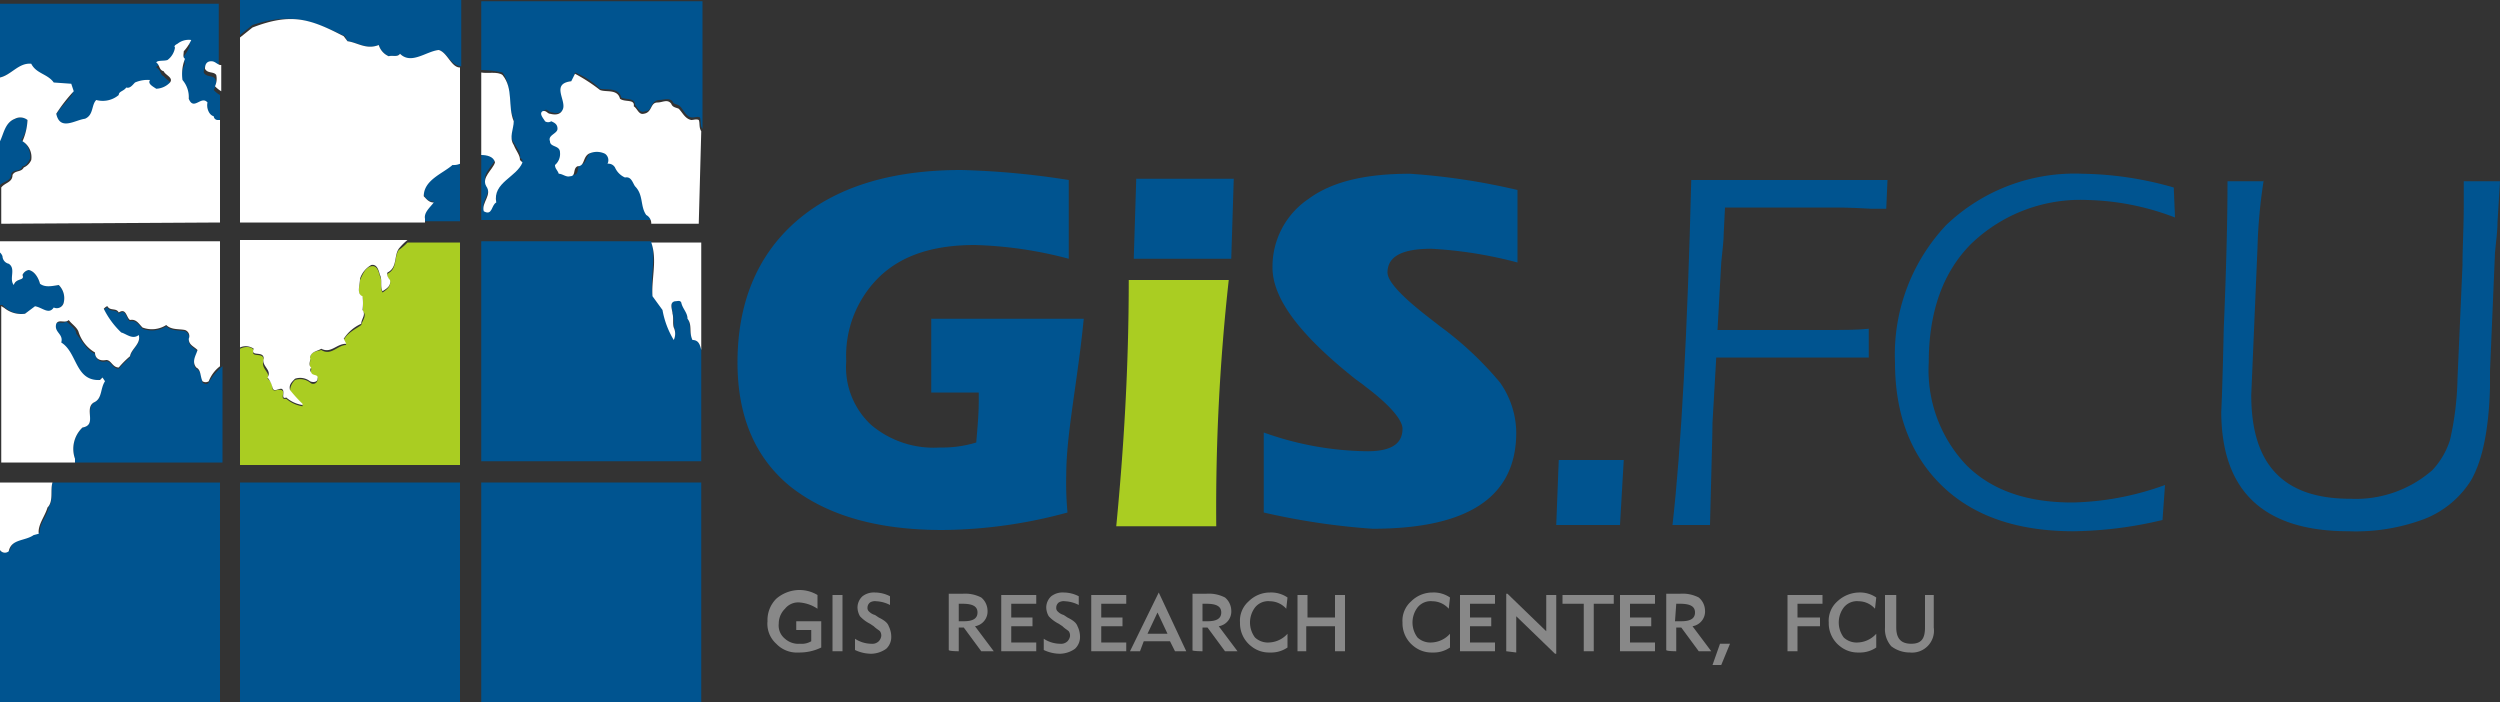 <svg xmlns="http://www.w3.org/2000/svg" width="200" height="56.2" viewBox="0 0 200 56.2">
  <rect x="0" y="0" width="200" height="56.2" fill="#333333" stroke="none"/>
  <g id="Group_6" data-name="Group 6" transform="translate(0 0.2)">
    <g id="Group_3" data-name="Group 3">
      <path id="Path_1" data-name="Path 1" d="M90.7,20.5l.2-6.4h7.8l-.2,6.4Z" fill="#005490"/>
      <path id="Path_2" data-name="Path 2" d="M98.3,22.2a165.792,165.792,0,0,0-1,19.7h-8c.6-6.2,1-12.7,1-19.7Z" fill="#aacd22"/>
      <g id="Group_1" data-name="Group 1">
        <path id="Path_3" data-name="Path 3" d="M137.4,26.2H146c1.4,0,2.6,0,3.5-.1v2.3H137.3l-.3,5.2c0,1-.1,3.9-.2,8.2h-3c.7-6.2,1.2-15.5,1.5-27.6H151l-.1,2.3h-1.2c-1.7-.1-2.6-.1-2.9-.1H138l-.1,2c0,.6-.1,1.4-.2,2.4Z" fill="#005490"/>
        <path id="Path_4" data-name="Path 4" d="M174,17.2a20.727,20.727,0,0,0-7-1.4,12.6,12.6,0,0,0-9.3,3.5c-2.3,2.3-3.4,5.5-3.4,9.5a11.028,11.028,0,0,0,3,8.2c2,2,4.8,3,8.5,3a22.927,22.927,0,0,0,7.4-1.4l-.2,2.8a32.057,32.057,0,0,1-7.1.9q-6.75,0-10.5-3.6c-2.5-2.4-3.8-5.7-3.8-9.9a15.105,15.105,0,0,1,4.1-11,14.865,14.865,0,0,1,10.9-4.1,27.525,27.525,0,0,1,7.3,1.1Z" fill="#005490"/>
        <path id="Path_5" data-name="Path 5" d="M181.1,14.2a41.462,41.462,0,0,0-.5,5.4l-.5,11.8c0,5.6,2.6,8.3,7.9,8.3a9.29,9.29,0,0,0,6.6-2.3A6.344,6.344,0,0,0,196,35a23.875,23.875,0,0,0,.6-4.9L197,21c0-1.4.1-3,.1-4.8V14.3H200l-.2,3.3c0,.6-.1,1.4-.2,2.4l-.4,9.5v1.3c-.1,3.4-.6,5.8-1.5,7.4a7.731,7.731,0,0,1-3.7,3.1,15.58,15.58,0,0,1-6.1,1q-10.2,0-10.2-9.6c0,.2.1-2,.2-6.6.2-4.8.3-8.7.3-11.8h2.9Z" fill="#005490"/>
      </g>
      <path id="Path_6" data-name="Path 6" d="M85.4,40.8a38.888,38.888,0,0,1-10,1.4c-5.3,0-9.3-1.2-12.2-3.5Q59,35.25,59,28.8c0-4.8,1.6-8.6,4.7-11.3s7.5-4.1,13.2-4.1a65.062,65.062,0,0,1,8.6.8v6.3A32.653,32.653,0,0,0,78,19.4c-3.3,0-5.8.8-7.6,2.5a8.814,8.814,0,0,0-2.7,6.8,6.291,6.291,0,0,0,2,5.1,7.754,7.754,0,0,0,5.5,1.8,9.246,9.246,0,0,0,2.9-.4c.1-1.2.2-2.3.2-3.3v-.7H74.5V25.3H86.7c-.5,5.1-1.4,9.2-1.4,12.5A25.384,25.384,0,0,0,85.4,40.8Z" fill="#005490"/>
      <path id="Path_7" data-name="Path 7" d="M101.1,34.4a25.208,25.208,0,0,0,8.3,1.5c1.9,0,2.8-.6,2.8-1.8,0-.7-1-1.9-3-3.4-.1-.1-.4-.3-.8-.6-4.4-3.5-6.6-6.4-6.6-8.9a6.528,6.528,0,0,1,2.9-5.5c1.9-1.4,4.6-2,8.1-2a53.018,53.018,0,0,1,8.6,1.3v5.8a33.766,33.766,0,0,0-6.9-1.1c-2.3,0-3.5.6-3.5,1.9q0,1.05,3.3,3.6l.9.7a27.124,27.124,0,0,1,4.8,4.5,7.068,7.068,0,0,1,1.3,4c0,5.2-3.9,7.7-11.5,7.7a55.72,55.72,0,0,1-8.7-1.3V34.4Z" fill="#005490"/>
      <g id="Group_2" data-name="Group 2">
        <path id="Path_8" data-name="Path 8" d="M124.7,36.6h5.2l-.3,5.2h-5.1Z" fill="#005490"/>
      </g>
    </g>
    <path id="Path_9" data-name="Path 9" d="M65.4,48.5A2.979,2.979,0,0,0,64,48a1.346,1.346,0,0,0-1.2.5,1.656,1.656,0,0,0-.5,1.2,1.346,1.346,0,0,0,.5,1.2,1.594,1.594,0,0,0,1.2.4,1.486,1.486,0,0,0,.9-.2v-.9H63.7v-.7h2v2.1a3.922,3.922,0,0,1-1.8.4,2.268,2.268,0,0,1-1.8-.7,2.139,2.139,0,0,1-.7-1.8,2.41,2.41,0,0,1,.7-1.8,2.875,2.875,0,0,1,1.8-.7,2.822,2.822,0,0,1,1.5.4Z" fill="#888"/>
    <path id="Path_10" data-name="Path 10" d="M66.6,51.9V47.4h.8v4.5Z" fill="#888"/>
    <path id="Path_11" data-name="Path 11" d="M68.4,50.9a2.421,2.421,0,0,0,1.3.4.735.735,0,0,0,.6-.2.758.758,0,0,0,.2-.4.6.6,0,0,0-.1-.4c-.1-.1-.3-.2-.5-.4l-.3-.2a2.761,2.761,0,0,1-.8-.6,1.445,1.445,0,0,1-.2-.7,1.222,1.222,0,0,1,.4-.9,1.493,1.493,0,0,1,1-.3,2.663,2.663,0,0,1,1.2.3v.7a2.607,2.607,0,0,0-1.1-.3.749.749,0,0,0-.5.1.52.52,0,0,0-.2.4.367.367,0,0,0,.1.3,1.069,1.069,0,0,0,.5.3l.3.2c.4.2.7.4.8.7a1.884,1.884,0,0,1,.2.8,1.284,1.284,0,0,1-.4,1,2.144,2.144,0,0,1-1.2.4,3.079,3.079,0,0,1-1.3-.3Z" fill="#888"/>
    <path id="Path_12" data-name="Path 12" d="M76.7,48.1H77c.8,0,1.2.2,1.2.7s-.4.7-1.1.7h-.4V48.1Zm0,3.8V50h.4l1.4,1.9h1l-1.5-2a1.2,1.2,0,0,0,1-1.3,1.389,1.389,0,0,0-.5-1,2.81,2.81,0,0,0-1.5-.3H75.9v4.5C75.9,51.9,76.7,51.9,76.7,51.9Z" fill="#888"/>
    <path id="Path_13" data-name="Path 13" d="M80.1,51.9V47.4h2.8v.7h-2v1.1h1.7v.7H80.9v1.3h2v.7Z" fill="#888"/>
    <path id="Path_14" data-name="Path 14" d="M83.5,50.9a2.421,2.421,0,0,0,1.3.4.735.735,0,0,0,.6-.2.758.758,0,0,0,.2-.4.6.6,0,0,0-.1-.4c-.1-.1-.3-.2-.5-.4l-.3-.2a2.761,2.761,0,0,1-.8-.6,1.445,1.445,0,0,1-.2-.7,1.222,1.222,0,0,1,.4-.9,1.493,1.493,0,0,1,1-.3,2.663,2.663,0,0,1,1.2.3v.7a2.607,2.607,0,0,0-1.1-.3.749.749,0,0,0-.5.1.52.52,0,0,0-.2.4.367.367,0,0,0,.1.3,1.069,1.069,0,0,0,.5.3l.3.2c.4.2.7.4.8.7a1.884,1.884,0,0,1,.2.8,1.284,1.284,0,0,1-.4,1,2.144,2.144,0,0,1-1.2.4,3.079,3.079,0,0,1-1.3-.3Z" fill="#888"/>
    <path id="Path_15" data-name="Path 15" d="M87.3,51.9V47.4h2.8v.7h-2v1.1h1.7v.7H88.1v1.3h2v.7Z" fill="#888"/>
    <path id="Path_16" data-name="Path 16" d="M92.6,48.8l.8,1.7H91.8Zm-1.1,2.3h2.1l.4.8h.9l-2.2-4.7h0l-2.3,4.7h.8Z" fill="#888"/>
    <path id="Path_17" data-name="Path 17" d="M96.2,48.1h.3c.8,0,1.2.2,1.2.7s-.4.7-1.1.7h-.4V48.1Zm0,3.8V50h.4L98,51.9h1l-1.5-2a1.2,1.2,0,0,0,1-1.3,1.389,1.389,0,0,0-.5-1,2.81,2.81,0,0,0-1.5-.3H95.4v4.5C95.3,51.9,96.2,51.9,96.2,51.9Z" fill="#888"/>
    <path id="Path_18" data-name="Path 18" d="M103,51.6a2.3,2.3,0,0,1-1.4.4,2.26,2.26,0,0,1-1.5-.5,2.323,2.323,0,0,1-.9-1.9,2.06,2.06,0,0,1,.7-1.7,2.413,2.413,0,0,1,1.7-.7,2.3,2.3,0,0,1,1.4.4l-.1.9a1.76,1.76,0,0,0-1.3-.6,1.346,1.346,0,0,0-1.2.5,2,2,0,0,0,0,2.4,1.5,1.5,0,0,0,1.1.4,2.084,2.084,0,0,0,1.5-.7Z" fill="#888"/>
    <path id="Path_19" data-name="Path 19" d="M103.8,51.9V47.4h.8v1.8h2.2V47.4h.8v4.5h-.8v-2h-2.3v2Z" fill="#888"/>
    <path id="Path_20" data-name="Path 20" d="M116,51.6a2.3,2.3,0,0,1-1.4.4,2.26,2.26,0,0,1-1.5-.5,2.323,2.323,0,0,1-.9-1.9,2.06,2.06,0,0,1,.7-1.7,2.413,2.413,0,0,1,1.7-.7,2.3,2.3,0,0,1,1.4.4l-.1.9a1.76,1.76,0,0,0-1.3-.6,1.346,1.346,0,0,0-1.2.5,2,2,0,0,0,0,2.4,1.5,1.5,0,0,0,1.1.4,2.084,2.084,0,0,0,1.5-.7Z" fill="#888"/>
    <path id="Path_21" data-name="Path 21" d="M116.8,51.9V47.4h2.8v.7h-2v1.1h1.7v.7h-1.7v1.3h2v.7Z" fill="#888"/>
    <path id="Path_22" data-name="Path 22" d="M120.5,51.9V47.3h.1l3.1,3V47.4h.8v4.7h-.1l-3.1-3V52l-.8-.1Z" fill="#888"/>
    <path id="Path_23" data-name="Path 23" d="M127.5,48.1v3.8h-.8V48.1H125v-.7h4.1v.7Z" fill="#888"/>
    <path id="Path_24" data-name="Path 24" d="M129.6,51.9V47.4h2.8v.7h-2v1.1h1.7v.7h-1.7v1.3h2v.7Z" fill="#888"/>
    <path id="Path_25" data-name="Path 25" d="M134.1,48.1h.3c.8,0,1.2.2,1.2.7s-.4.7-1.1.7H134l.1-1.4Zm0,3.8V50h.4l1.4,1.9h1l-1.5-2a1.2,1.2,0,0,0,1-1.3,1.389,1.389,0,0,0-.5-1,2.81,2.81,0,0,0-1.5-.3h-1.1v4.5C133.3,51.9,134.1,51.9,134.1,51.9Z" fill="#888"/>
    <path id="Path_26" data-name="Path 26" d="M137,53l.6-1.7h.8l-.7,1.7Z" fill="#888"/>
    <path id="Path_27" data-name="Path 27" d="M143,51.9V47.4h2.8v.7h-2v1.1h1.8v.7h-1.8v2Z" fill="#888"/>
    <path id="Path_28" data-name="Path 28" d="M150.1,51.6a2.3,2.3,0,0,1-1.4.4,2.26,2.26,0,0,1-1.5-.5,2.323,2.323,0,0,1-.9-1.9,2.06,2.06,0,0,1,.7-1.7,2.609,2.609,0,0,1,1.7-.7,2.3,2.3,0,0,1,1.4.4l-.1.9a1.76,1.76,0,0,0-1.3-.6,1.346,1.346,0,0,0-1.2.5,2,2,0,0,0,0,2.4,1.5,1.5,0,0,0,1.1.4,2.084,2.084,0,0,0,1.5-.7Z" fill="#888"/>
    <path id="Path_29" data-name="Path 29" d="M151.7,47.4V50c0,.9.4,1.3,1.2,1.3s1.1-.4,1.1-1.3V47.4h.7V50a1.752,1.752,0,0,1-1.9,2,2.456,2.456,0,0,1-1.5-.5,2.07,2.07,0,0,1-.5-1.5V47.4Z" fill="#888"/>
    <g id="Group_5" data-name="Group 5">
      <path id="Path_30" data-name="Path 30" d="M3.9,40.3c-.1.8-.8,1.4-.7,2.1l-.4.1c-.7.5-1.8.3-2,1.3-.4.3-.7.2-.8,0V56H17.6V38.4H4.2C4,39,4.3,39.9,3.9,40.3Z" fill="#005490"/>
      <rect id="Rectangle_1" data-name="Rectangle 1" width="17.6" height="17.6" transform="translate(19.2 38.4)" fill="#005490"/>
      <rect id="Rectangle_2" data-name="Rectangle 2" width="17.6" height="17.6" transform="translate(38.5 38.4)" fill="#005490"/>
      <path id="Path_31" data-name="Path 31" d="M2,24.9l.9-.5c.5,0,1,.7,1.5.1.3.1.6-.2.7-.5a1.485,1.485,0,0,0-.4-1.4,3.685,3.685,0,0,1-1.5-.1c-.1-.4-.4-1-.9-1.1a.664.664,0,0,0-.5.4c.2.5-.5.2-.6.7-.4-.4.1-1.2-.4-1.7-.2-.1-.5-.2-.5-.6-.2-.1-.2-.2-.3-.3v4.3H.2A2.086,2.086,0,0,0,2,24.9Z" fill="#005490"/>
      <path id="Path_32" data-name="Path 32" d="M16.7,30.4c-.1.2-.4.1-.5,0-.1-.4,0-.8-.5-1.1-.4-.4,0-.9.1-1.4-.3-.3-.7-.4-.7-.9a.55.55,0,0,0-.3-.7c-.5-.1-1.1,0-1.5-.4a2.117,2.117,0,0,1-1.9.2c-.3-.3-.5-.7-1-.6-.3-.1-.3-1.1-.9-.6-.2-.4-.7-.1-.9-.5-.1,0-.2.1-.3.2a6.69,6.69,0,0,0,1.4,1.9c.4.1.9.7,1.4.2.2.6-.6,1-.7,1.7a7.637,7.637,0,0,0-.9.9c-.5,0-.6-.6-1-.6a.676.676,0,0,1-.9-.6c-.7-.3-1-1-1.5-1.6,0-.4-.5-.7-.8-1-.3.3-.7-.1-1,.3-.1.6.7.8.4,1.5,1.4.8,1.2,3.2,3.1,3l.4-.3.1.3c-.3.6-.1,1.4-.8,1.7-.7.6.2,1.8-.9,2A2.353,2.353,0,0,0,6,36.5v.3H17.8V29.1A4.487,4.487,0,0,0,16.7,30.4Z" fill="#005490"/>
      <path id="Path_33" data-name="Path 33" d="M31.9,19.8c-.4.6-.1,1.5-.9,1.9-.1.2.1.4.2.6.1.4-.3.7-.6.9-.2-.4,0-.9-.2-1.3-.1-.3-.2-.9-.7-.8s-.7.7-.9,1.1c0,.4-.3,1.1.2,1.4a4.033,4.033,0,0,1,0,1.1c.4.3,0,.7-.1,1.1-.4.3-1.1.6-1.4,1.2l.2.4c-.7,0-1.2.9-2,.4-.3.1-.9.1-.9.7.1.2-.2.6.1.8,0,.1-.1.3,0,.4.1.2.6.1.5.5a.349.349,0,0,1-.6.2,1.277,1.277,0,0,0-1.2-.2,1.268,1.268,0,0,0-.4.9,9.958,9.958,0,0,0,1,1.1v.1a2.549,2.549,0,0,1-1.3-.6c-.6.1,0-.6-.4-.7-.3-.1-.6.2-.7-.1a.909.909,0,0,0-.4-.8c.3-.5-.6-.8-.3-1.5,0-.7-1.1-.1-.8-.8-.2-.3-.7-.3-1.1-.1V37H36.8V19.2H32.6A4.349,4.349,0,0,1,31.9,19.8Z" fill="#aacd22"/>
      <path id="Path_34" data-name="Path 34" d="M55.4,26.9c-.3-.5-.1-1.2-.4-1.7,0-.5-.3-.8-.5-1.3-.1-.2-.3-.1-.5-.1-.5.2-.2.7-.2,1a3.749,3.749,0,0,1,.1,1.1,1.167,1.167,0,0,1,0,1,17.03,17.03,0,0,1-.9-2.4l-.8-1.1c-.2-1.4.3-3-.1-4.3H38.5V36.7H56.1v-9C56,27.4,55.9,27,55.4,26.9Z" fill="#005490"/>
      <path id="Path_35" data-name="Path 35" d="M2.5,5.1c.4.8,1.2.8,1.8,1.5l1.4.1.1.6c-.4.6-1,1.1-1.4,1.8.4,1.4,1.6.5,2.4.4.7-.4.5-1.1.9-1.5a2.56,2.56,0,0,0,1.9-.4c0-.3.4-.3.5-.4.4.1.5-.1.7-.4A2.165,2.165,0,0,1,12,6.6c-.1.4.2.5.5.7a1.823,1.823,0,0,0,1.1-.5c.3-.4-.3-.6-.5-.9-.3-.1-.2-.5-.6-.7.1-.3.5-.1.9-.2.3-.2.7-.6.6-1-.1-.1,0-.3.1-.4a1.09,1.09,0,0,1,1.1-.2,2.622,2.622,0,0,1-.5.9,1.486,1.486,0,0,0,.1.6,2.464,2.464,0,0,0-.2,1.7,1.837,1.837,0,0,1,.5,1.5c.4,1,1-.3,1.5.3a.891.891,0,0,0,.5,1.1.319.319,0,0,0,.3.3h.2V7.4a1.756,1.756,0,0,1-.5-.4c.1-.2.3-.6.1-.9s-.7-.1-.9-.5c0-.3.1-.7.5-.6.2,0,.4.2.6.4h.1V.1H0V6C.9,5.8,1.5,4.8,2.5,5.1Z" fill="#005490"/>
      <path id="Path_36" data-name="Path 36" d="M.9,13.7c.2-.4.7-.1.9-.6.3,0,.5-.4.6-.6A1.57,1.57,0,0,0,1.7,11a2.767,2.767,0,0,0,.5-1.6c-.2-.3-.7-.2-1-.1C.4,9.6.3,10.4,0,11v3.6C.3,14.3.9,14.3.9,13.7Z" fill="#005490"/>
      <path id="Path_37" data-name="Path 37" d="M36.2,12.9c-.9.7-2.3,1.2-2.3,2.5.1.2.4.6.8.5-.2.4-.8.7-.7,1.3v.3h2.8V12.7A.445.445,0,0,1,36.2,12.9Z" fill="#005490"/>
      <path id="Path_38" data-name="Path 38" d="M27.6,2.7l.2.4c.9.1,1.5.7,2.5.3a1.419,1.419,0,0,0,.8.9c.2-.1.7.1.9-.2.9,1,2.1-.1,3.1-.3.7.2,1,1.3,1.8,1.3V-.2H19.2V2.6l1-.8C23.3.8,24.8,1.4,27.6,2.7Z" fill="#005490"/>
      <path id="Path_39" data-name="Path 39" d="M51.9,16.9c-.5-.7-.2-1.6-.9-2.3-.2-.3-.3-.9-.8-.7a1.271,1.271,0,0,1-.8-.8.855.855,0,0,0-.6-.3.83.83,0,0,0-.2-.8,1.928,1.928,0,0,0-1.3,0c-.5.3-.3.9-.9,1-.3.2,0,.8-.6.8-.3.1-.6-.2-.9-.2,0-.2-.3-.4-.3-.7a.951.951,0,0,0,.4-1c0-.5-.8-.4-.8-.9-.1-.4.6-.5.6-1,0-.3-.3-.4-.5-.6h-.5c-.1-.2-.6-.6-.2-.8.2-.1.3.2.6.2a.905.905,0,0,0,1-.3c.4-.7-1-2.1.6-2.2l.2-.7a6.251,6.251,0,0,1,2,1.3c.6.1,1.5-.1,1.7.7.4.2,1.1,0,1.1.6.2.2.4.7.8.5.6,0,.4-.8,1.1-.9.4,0,.8-.2,1.1.1.1.3.4.2.6.4.3.3.5.9,1,.9.2,0,.4-.1.6,0,.1.3,0,.7.2.9V-.1H38.5V5.4a8.807,8.807,0,0,1,1.7.2c.8,1.1.3,2.5.9,3.7,0,.6-.5,1.3,0,1.9.2.4.6.8.5,1.2l.2.2c-.5,1.2-2.4,1.7-2.1,3.2-.4.2-.3,1.1-1,.7-.2-.7.7-1.3.2-2-.4-.7.4-1.3.7-1.9-.1-.5-.7-.6-1.1-.6v5.4H52.4A2.252,2.252,0,0,0,51.9,16.9Z" fill="#005490"/>
      <g id="Group_4" data-name="Group 4">
        <path id="Path_40" data-name="Path 40" d="M0,43.8a.467.467,0,0,0,.7.1c.2-1,1.3-.8,2-1.3l.4-.1c-.1-.7.5-1.4.7-2.1.5-.5.2-1.4.4-2H0Z" fill="#fff"/>
        <path id="Path_41" data-name="Path 41" d="M0,19.2V20a.769.769,0,0,1,.2.3.634.634,0,0,0,.5.6c.6.4,0,1.2.4,1.7.2-.6.9-.3.7-.8a.664.664,0,0,1,.5-.4c.5.1.8.7.9,1.1.4.3.9.2,1.5.1A1.485,1.485,0,0,1,5.1,24a.567.567,0,0,1-.8.4c-.4.6-.9,0-1.5-.1l-.8.6a2.155,2.155,0,0,1-1.7-.5c-.1,0-.1-.1-.2-.1V36.8H6v-.3A2.353,2.353,0,0,1,6.6,34c1.2-.2.1-1.5.9-2,.7-.3.5-1.1.9-1.7L8.2,30l-.2.2c-2,.1-1.8-2.2-3.1-3,.2-.7-.6-.8-.4-1.5.2-.4.7,0,1-.3.2.3.7.6.8,1A2.929,2.929,0,0,0,7.6,28c0,.5.4.7.9.6.4,0,.5.6,1,.6a7.637,7.637,0,0,1,.9-.9c.1-.6.9-1,.7-1.7-.5.4-1-.1-1.4-.2a6.69,6.69,0,0,1-1.4-1.9c.1-.1.2-.2.3-.2.2.4.7.1.9.5.6-.4.6.4.9.6.5-.1.7.3,1,.6a2.117,2.117,0,0,0,1.9-.2c.4.4,1,.3,1.5.4a.517.517,0,0,1,.3.7c0,.5.4.6.7.9-.1.4-.5.9-.1,1.4.4.2.3.7.5,1.1a.454.454,0,0,0,.5,0,2.73,2.73,0,0,1,.9-1.2v-10H0Z" fill="#fff"/>
        <path id="Path_42" data-name="Path 42" d="M19.2,27.6a1.1,1.1,0,0,1,1.1.1c-.3.7.8.1.8.8-.2.6.7.9.3,1.5a2.01,2.01,0,0,1,.4.8c.1.4.4.1.7.1.4.1-.1.9.4.7a2.549,2.549,0,0,0,1.3.6v-.1a10.948,10.948,0,0,1-1-1.1c-.1-.4.1-.6.4-.9a1.277,1.277,0,0,1,1.2.2c.2.1.6.1.6-.2.1-.4-.4-.2-.5-.5a.3.3,0,0,1,0-.4c-.3-.2,0-.6-.1-.8.1-.5.6-.5.9-.7.8.4,1.2-.4,2-.4l-.2-.4a3.232,3.232,0,0,1,1.4-1.2c0-.4.4-.7.1-1.1a4.033,4.033,0,0,0,0-1.1c-.5-.2-.2-.9-.2-1.4a1.943,1.943,0,0,1,.9-1.1c.5-.1.6.5.7.8.2.4,0,.9.2,1.3.3-.2.7-.4.6-.9-.1-.1-.3-.4-.2-.6.8-.4.5-1.3.9-1.9a4.62,4.62,0,0,1,.7-.7H19.2Z" fill="#fff"/>
        <path id="Path_43" data-name="Path 43" d="M52.1,19.2h0c.5,1.4,0,2.9.1,4.3l.8,1.1a6.989,6.989,0,0,0,.9,2.4,1.167,1.167,0,0,0,0-1c-.1-.3,0-.8-.1-1.1,0-.3-.3-.9.2-1,.2,0,.4-.1.5.1.1.5.5.8.5,1.3.4.5.1,1.1.4,1.7.5,0,.6.4.7.8V19.2Z" fill="#fff"/>
        <path id="Path_44" data-name="Path 44" d="M17.6,17.6V9.4h-.2a.319.319,0,0,1-.3-.3c-.4-.1-.6-.7-.5-1.1-.5-.6-1.1.7-1.5-.3a2.1,2.1,0,0,0-.5-1.5,3.333,3.333,0,0,1,.2-1.7c-.2-.1-.1-.4-.1-.6a3.473,3.473,0,0,0,.6-.9,1.431,1.431,0,0,0-1.1.3c-.2.1-.3.2-.2.3a1.524,1.524,0,0,1-.6,1c-.3.1-.8,0-.9.2.3.2.2.6.6.7.1.3.8.5.5.9a1.606,1.606,0,0,1-1.1.5c-.3-.2-.7-.4-.5-.7a2.537,2.537,0,0,0-1.2.2c-.2.2-.4.5-.7.4-.2.3-.6.3-.6.6a1.979,1.979,0,0,1-1.8.4c-.4.4-.2,1.2-.9,1.5-.8.1-2,1-2.3-.4A12.378,12.378,0,0,1,5.9,7.1l-.2-.6L4.3,6.4c-.5-.7-1.4-.7-1.8-1.5C1.5,4.8.9,5.8,0,6v5.1c.3-.6.4-1.5,1.2-1.8a.92.92,0,0,1,1,.1,4.711,4.711,0,0,1-.4,1.7,1.488,1.488,0,0,1,.7,1.5,1.167,1.167,0,0,1-.6.6c-.2.4-.7.2-.9.6,0,.6-.6.6-.9,1v2.9l17.5-.1Z" fill="#fff"/>
        <path id="Path_45" data-name="Path 45" d="M16.9,4.7c-.4,0-.5.3-.5.6.2.4.7.2.9.5a1.412,1.412,0,0,1-.1.9,2.181,2.181,0,0,0,.5.4V5h-.1C17.3,4.9,17.2,4.7,16.9,4.7Z" fill="#fff"/>
        <path id="Path_46" data-name="Path 46" d="M35.1,3.8c-1,.1-2.2,1.2-3.1.3-.2.3-.6.1-.9.2a1.419,1.419,0,0,1-.8-.9c-1,.4-1.7-.2-2.5-.3l-.3-.4C24.8,1.3,23.3.8,20.2,2l-1,.8V17.6H34v-.3c-.1-.5.4-.9.7-1.3-.4,0-.6-.3-.8-.5,0-1.3,1.5-1.8,2.3-2.5a1.268,1.268,0,0,0,.6-.1V5.2C36.1,5.2,35.8,4,35.1,3.8Z" fill="#fff"/>
        <path id="Path_47" data-name="Path 47" d="M39.6,12.8c-.2.6-1.1,1.2-.7,1.9.5.7-.4,1.3-.2,2,.7.4.6-.5,1-.7-.3-1.6,1.6-2,2.1-3.2l-.2-.2c0-.4-.3-.7-.5-1.2-.4-.6,0-1.3,0-1.9-.5-1.2,0-2.6-.9-3.7-.4-.3-1.2-.1-1.7-.2v6.6C38.9,12.2,39.5,12.3,39.6,12.8Z" fill="#fff"/>
        <path id="Path_48" data-name="Path 48" d="M56.1,10.3c-.2-.3-.1-.7-.2-.9-.2-.1-.4,0-.6,0-.5-.1-.7-.6-1-.9-.2-.1-.5-.1-.6-.4-.3-.4-.7-.1-1.1-.1-.6,0-.4.8-1.1.9-.4.1-.5-.4-.8-.6.1-.6-.7-.3-1.1-.6-.2-.8-1.1-.5-1.6-.7a13.735,13.735,0,0,0-2-1.3l-.3.6c-1.7.2-.3,1.6-.7,2.3-.2.4-.6.4-1,.3-.2,0-.3-.3-.6-.2-.3.2.1.6.2.8a.446.446,0,0,0,.5,0c.2.1.5.2.5.6s-.8.5-.6,1c0,.5.8.3.8.9a1.159,1.159,0,0,1-.4,1c0,.3.2.4.3.7.3,0,.6.3.9.2.5,0,.2-.6.6-.8.6,0,.4-.7.9-1a1.483,1.483,0,0,1,1.3,0,.627.627,0,0,1,.2.8.6.6,0,0,1,.6.3,1.562,1.562,0,0,0,.8.8c.5-.1.6.4.8.7.7.7.4,1.6.9,2.3a.755.755,0,0,1,.4.7h3.8l.2-7.4Z" fill="#fff"/>
      </g>
    </g>
  </g>
</svg>
